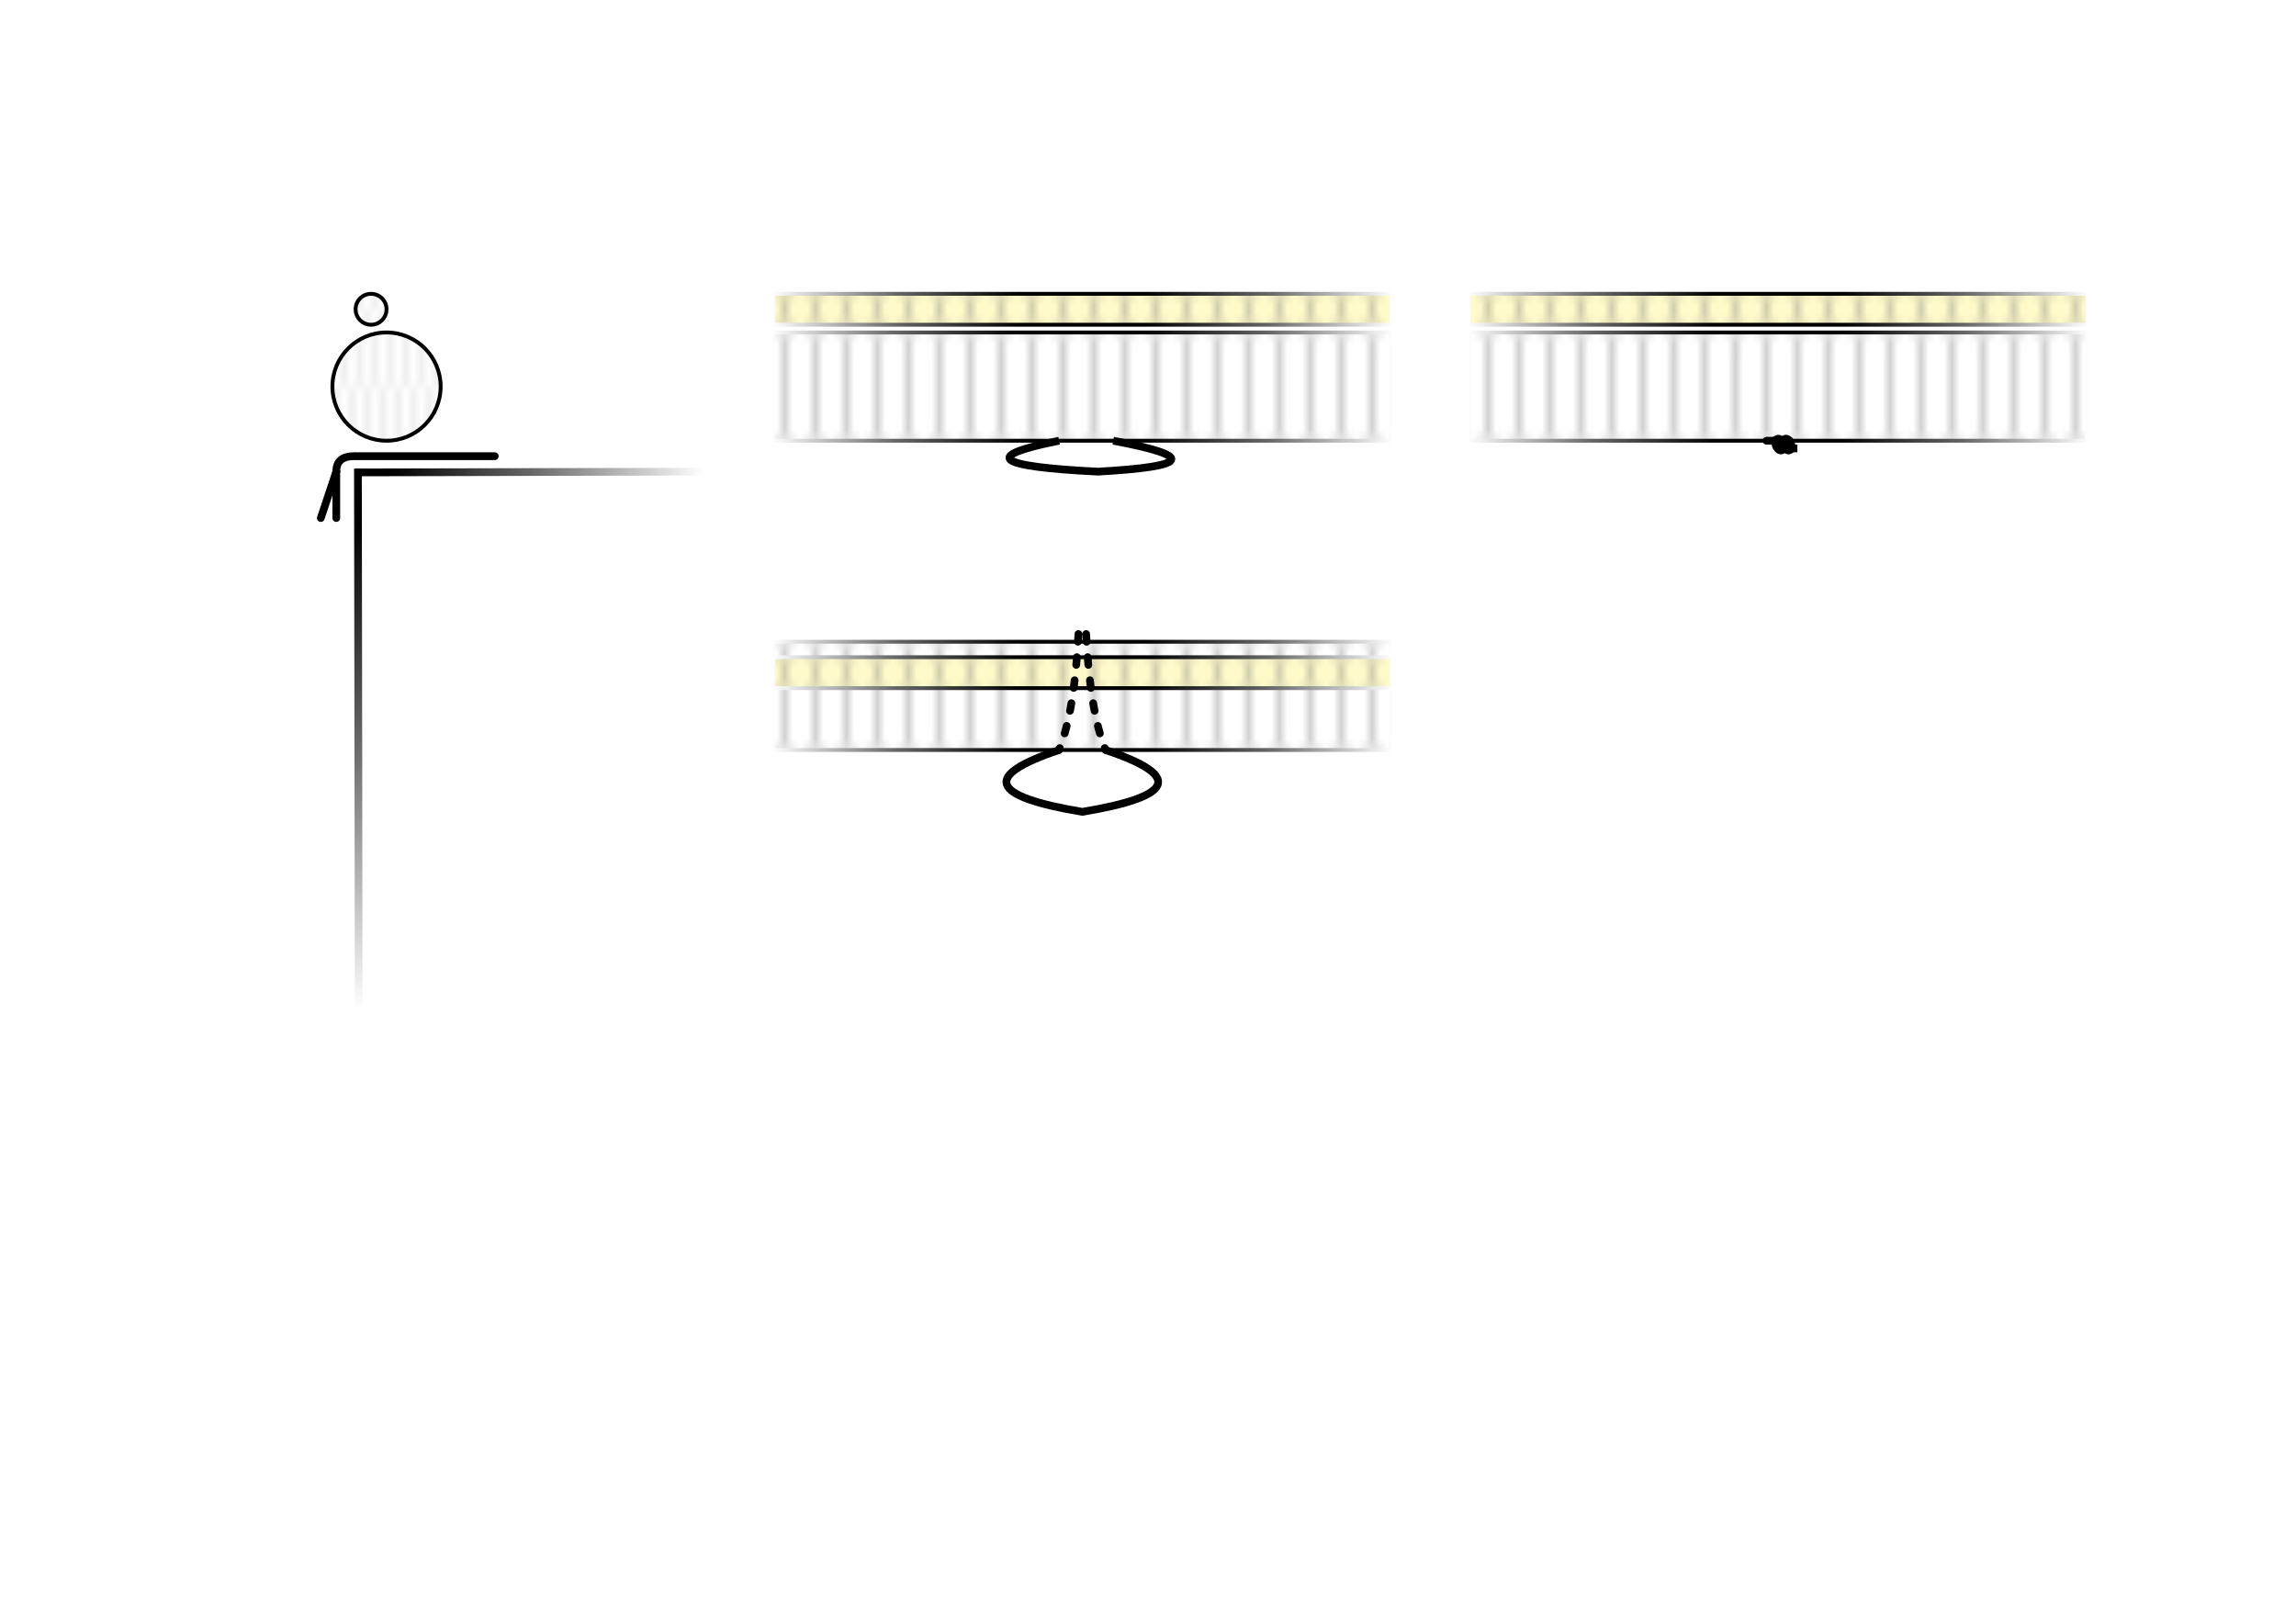 <?xml version="1.0" encoding="UTF-8"?>
<!DOCTYPE svg
  PUBLIC "-//W3C//DTD SVG 1.1//EN" "http://www.w3.org/Graphics/SVG/1.1/DTD/svg11.dtd">
<svg xmlns="http://www.w3.org/2000/svg" xmlns:xlink="http://www.w3.org/1999/xlink" x="0" y="0"
    width="297mm" height="210mm" viewBox="0 0 297 210" preserveAspectRatio="xMinYMin meet"
    version="1.1">
    <desc>Board Markers SVG Master</desc>
    <defs>
        <linearGradient id="fading">
            <stop offset="0%" stop-color="#FFFFFF"/>
            <stop offset="50%" stop-color="#666666"/>
            <stop offset="90%" stop-color="#000000"/>
        </linearGradient>
        <linearGradient id="fadingBothEnds">
            <stop offset="0%" stop-color="#FFFFFF"/>
            <stop offset="20%" stop-color="#666666"/>
            <stop offset="40%" stop-color="#000000"/>
            <stop offset="60%" stop-color="#000000"/>
            <stop offset="80%" stop-color="#666666"/>
            <stop offset="100%" stop-color="#FFFFFF"/>
        </linearGradient>
        <pattern id="gluedPattern" patternUnits="userSpaceOnUse" viewBox="0 0 3 5" x="0" y="0"
            width="3" height="5">
            <desc>Glue pattern</desc>
            <path d="M 0,5 L 3,0 " class="glued" stroke="#666666" stroke-width="0.5"/>
        </pattern>
        <pattern id="thicknessCutoutTile" patternUnits="userSpaceOnUse"
            patternContentUnits="userSpaceOnUse" x="0" y="-10" width="2" height="50">
            <path d="M0,0 L5,50" class="line2" fill="none" stroke="#666666" stroke-width="0.1"
                stroke-linejoin="miter"/>
        </pattern>
        <pattern id="endbandFill" x="0" y="0" width="4" height="14" patternUnits="userSpaceOnUse">
            <path d="M0,0 Q-1,7 0,14 M2,0 Q1,7 2,14" stroke="#666666" stroke-width="0.3" fill="none"
            />
        </pattern>
        <pattern id="endbandFill2" x="0" y="0" width="4" height="4" patternUnits="userSpaceOnUse">
            <path d="M0,0 L4,0 4,4 0,4z" stroke="#FFFFFF" stroke-opacity="0" fill="#FFFBCB" fill-opacity="1"/>
            <path d="M0,0 Q-0.5,2 0,4 M2,0 Q1.5,2 2,4" stroke="#666666" stroke-width="0.3" fill="none"/>
        </pattern>
        <clipPath id="knot_back_clip">
            <path d="M-1,-1 L3,-1 3,2 -1,2z"/>
        </clipPath>
        <clipPath id="span2_clip">
            <path d="M-1,-7 L-1,11 21,11 21,-7z"/>
        </clipPath>
        <g id="endbandCore">
            <circle r="7" cx="0" cy="0" fill="url(#thicknessCutoutTile)"/>
        </g>
        <g id="endbandCore_front">
            <path d="M0,0 L80,0 80,14 0,14z" stroke="url(#fadingBothEnds)" fill="url(#endbandFill)"
            />
        </g>
        <g id="crowningCore">
            <circle r="2" cx="0" cy="0" fill="url(#thicknessCutoutTile)"/>
        </g>
        <g id="crowningCore_front">
            <path d="M0,0 L80,0 80,4 0,4z" stroke="url(#fadingBothEnds)" fill="url(#endbandFill2)"/>
        </g>
        <g id="textblock">
            <g id="edges" transform="scale(-1, 1) translate(-45)">
                <path d="M0,0 L45,0.1" stroke="url(#fading)"/>
                <path d="M0,0 L 70,0.1" stroke="url(#fading)"
                    transform="rotate(-90, 45, 0) translate(-24.6, -0.4)"/>
            </g>
        </g>
        <g id="type1">
            <path d="M0,0 L18,0" stroke-linecap="round"/>
        </g>
        <g id="span_front">
            <path d="M0,0 Q-1,1.5 0.5,3 Q10,8 19.5,3 Q21,1.5 20,0"/>
        </g>
        <g id="span_above">
            <path d="M0,0 A10,10 0 0,0 20,0"/>
            <path d="M0,0 L0,-15 M20,0 L20,-15" stroke-dasharray="1 2" stroke-linecap="round"/>
        </g>
        <g id="multipleSpan_back">
            <path d="M0,0 Q10,2.5 20,0"/>
        </g>
        <g id="multipleSpan_back_above">
            <path d="M1,-1 Q10,-5 19,-1"/>
            <path d="M0,1 Q0,0 1,-1 M20,1 Q20,0 19,-1"/>
        </g>
        <g id="closedLoop_front">
            <path d="M-3,0 Q-18,3 2,4 Q20,3 4,0"/>
        </g>
        <g id="closedLoop_above">
            <!--<path d="M0,0 Q-18,3 1,20 Q20,3 0,0"/>-->
            <path d="M-0.5,0 Q-1,10 -3,15 M0.5,0 Q1,10 3,15" stroke-linecap="round" stroke-dasharray="1 2"/>
            <path d="M-3,15 Q-18,20 0,23 Q18,20 3,15"></path>
        </g>
        <g id="twistedSpan">
            <path d="M0,0 L10,0 Q16,0 18,-2 Q14,-4 10,0" stroke-linejoin="round"/>
        </g>
        <g id="twistedClosedLoop">
            <path
                d="M0,0 L10,0 Q19,0 18,-2 Q18,-3 15.7,-4 M14.3,-4.7 Q12,-6 12,-7 A1,1 0 0,1 16,-7 Q16,-4 10,0"
                stroke-linejoin="round"/>
        </g>
        <g id="knot">
            <path d="M0,0 L2,0" stroke-linecap="round"/>
            <ellipse rx="0.5" ry="0.8" cx="1.7" cy="0.5" transform="rotate(-22, 1.7,0.5)"/>
            <path d="M2,1 L4,1" stroke-linecap="round"/>
        </g>
        <g id="knot_above" transform="rotate(-90, 0,0)">
            <use xlink:href="#knot"/>
        </g>
        <g id="knot_back">
            <use xlink:href="#knot" clip-path="url(#knot_back_clip)"/>
        </g>
        <g id="frayed">
            <path d="M1.5,3 L-0.5,9" stroke-linecap="round"/>
            <path d="M1.5,3 L1.5,9" stroke-linecap="round"/>
            <path d="M1.5,3 Q1.5,1 3.8,1" stroke-linecap="round"/>
        </g>
        <g id="frayed2">
            <path d="M4,1 Q-1.1,3 -1.5,9"/>
            <path d="M4,1 Q-1.1,3 -1.5,9" transform="rotate(10, 4,1)"/>
        </g>
        <g id="frayed_back">
            <path d="M1,0 Q-1,4.5 -2,9"/>
            <path d="M1,0 Q0.5,4.5 0,9"/>
            <path d="M1,0 Q1.5,4.5 2,9"/>
            <path d="M1,0 Q3,4.5 4,9"/>
        </g>
    </defs>

    <!-- Definitions are called here -->

    <!-- Span1 | multipleSpan | closedLoop -->
    <use xlink:href="#endbandCore" x="50" y="50" stroke="#000000" stroke-width="0.5"/>
    <use xlink:href="#crowningCore" x="48" y="40" stroke="#000000" stroke-width="0.5"/>
    <use xlink:href="#textblock" x="46" y="61" stroke="#000000" stroke-width="1" fill="none"/>
    <use xlink:href="#type1" x="46" y="59" stroke="#000000" stroke-width="1"/>
    <!--    <use xlink:href="#knot" x="42" y="58"  stroke="#000000" stroke-width="1"/>-->
    <use xlink:href="#frayed" x="42" y="58" stroke="#000000" stroke-width="1" fill="none"/>

    <!-- Span2 -->
    <!--<use xlink:href="#endbandCore" x="50" y="50" stroke="#000000" stroke-width="0.5"/>
    <use xlink:href="#crowningCore" x="48" y="39" stroke="#000000" stroke-width="0.5"/>
    <use xlink:href="#textblock" x="46" y="59" stroke="#000000" stroke-width="1" fill="none"/>
    <use xlink:href="#type1" x="47" y="42" stroke="#000000" stroke-width="1"/>
<!-\-    <use xlink:href="#knot" x="43" y="41"  stroke="#000000" stroke-width="1"/>-\->
    <use xlink:href="#frayed2" x="43" y="41"  stroke="#000000" stroke-width="1" fill="none"/>-->

    <!-- twistedSpan -->
    <!--<use xlink:href="#endbandCore" x="50" y="50" stroke="#000000" stroke-width="0.5"/>
    <use xlink:href="#crowningCore" x="48" y="40" stroke="#000000" stroke-width="0.5"/>
    <use xlink:href="#textblock" x="46" y="61" stroke="#000000" stroke-width="1" fill="none"/>
    <use xlink:href="#twistedSpan" x="46" y="59" stroke="#000000" stroke-width="1" fill="none"/>
<!-\-    <use xlink:href="#knot" x="42" y="58"  stroke="#000000" stroke-width="1"/>-\->
    <use xlink:href="#frayed" x="42" y="58"  stroke="#000000" stroke-width="1" fill="none"/>-->

    <!-- twistedClosedLoop -->
    <!--<use xlink:href="#endbandCore" x="50" y="50" stroke="#000000" stroke-width="0.5"/>
    <use xlink:href="#crowningCore" x="48" y="40" stroke="#000000" stroke-width="0.5"/>
    <use xlink:href="#textblock" x="46" y="61" stroke="#000000" stroke-width="1" fill="none"/>
    <use xlink:href="#twistedClosedLoop" x="46" y="59" stroke="#000000" stroke-width="1" fill="none"/>
    <use xlink:href="#knot" x="42" y="58"  stroke="#000000" stroke-width="1"/>
<!-\-    <use xlink:href="#frayed" x="42" y="58"  stroke="#000000" stroke-width="1" fill="none"/>-\->-->


    <!-- Front pattern -->
    <use xlink:href="#endbandCore_front" x="100" y="43" stroke="#000000" stroke-width="0.5" fill="none"/>
    <use xlink:href="#crowningCore_front" x="100" y="38" stroke="#000000" stroke-width="0.5" fill="none"/>
    <!-- Span1 -->
    <!--<use xlink:href="#span_front" x="130" y="57" stroke="#000000" stroke-width="1" fill="none"/>-->
    <!-- Span2 -->
    <!--<use xlink:href="#span_front" x="130" y="42" stroke="#000000" stroke-width="1" fill="none"/>-->
    <!-- Multiplespan -->
    <!--<use xlink:href="#span_front" x="110" y="57" stroke="#000000" stroke-width="1" fill="none"/>
    <use xlink:href="#span_front" x="150" y="57" stroke="#000000" stroke-width="1" fill="none"/>-->
    <!-- ClosedLoop -->
    <use xlink:href="#closedLoop_front" x="140" y="57" stroke="#000000" stroke-width="1" fill="none"/>
    
    <!-- Back pattern -->
    <g transform="scale(-1, 1) translate(-400, 0)">
        <use xlink:href="#endbandCore_front" x="130" y="43" stroke="#000000" stroke-width="0.5"
            fill="none"/>
        <use xlink:href="#crowningCore_front" x="130" y="38" stroke="#000000" stroke-width="0.5"
            fill="none"/>
    </g>
    <!-- Span1 -->
    <!--<use xlink:href="#knot_back" x="219" y="57" stroke="#000000" stroke-width="1"/>
    <use xlink:href="#knot_back" x="239" y="57" stroke="#000000" stroke-width="1"/>-->
    <!--<use xlink:href="#frayed_back" x="219" y="57" stroke="#000000" stroke-width="1"/>
    <use xlink:href="#frayed_back" x="239" y="57" stroke="#000000" stroke-width="1"/>-->
    <!-- Span2 -->
    <!--<use xlink:href="#knot_back" x="219" y="42" stroke="#000000" stroke-width="1"/>
    <use xlink:href="#knot_back" x="239" y="42" stroke="#000000" stroke-width="1"/>-->
    <!--<use xlink:href="#frayed_back" x="219" y="42" stroke="#000000" stroke-width="1"/>
    <use xlink:href="#frayed_back" x="239" y="42" stroke="#000000" stroke-width="1"/>-->
    <!-- Multiplespan -->
    <!--<use xlink:href="#multipleSpan_back" x="219" y="57" stroke="#000000" stroke-width="1" fill="none"/>-->
    <!--<use xlink:href="#knot_back" x="199" y="57" stroke="#000000" stroke-width="1"/>
    <use xlink:href="#knot_back" x="259" y="57" stroke="#000000" stroke-width="1"/>-->
    <!--<use xlink:href="#frayed_back" x="199" y="57" stroke="#000000" stroke-width="1"/>
    <use xlink:href="#frayed_back" x="259" y="57" stroke="#000000" stroke-width="1"/>-->
    <!-- ClosedLoop -->
    <use xlink:href="#knot_back" x="229.5" y="57" stroke="#000000" stroke-width="1"/>
    <use xlink:href="#knot_back" x="228.5" y="57" stroke="#000000" stroke-width="1"/>
    
    
    <!-- Above pattern -->
    <use xlink:href="#endbandCore_front" x="100" y="83" stroke="#000000" stroke-width="0.5" fill="none"/>
    <use xlink:href="#crowningCore_front" x="100" y="85" stroke="#000000" stroke-width="0.5" fill="none"/>
    <!-- Span1 -->
    <!-- <use xlink:href="#span_above" x="130" y="97" stroke="#000000" stroke-width="1" fill="none"/>
    <use xlink:href="#knot_above" x="130" y="82" stroke="#000000" stroke-width="1"/>
    <use xlink:href="#knot_above" x="150" y="82" stroke="#000000" stroke-width="1"/>-->
    <!-- Span2 -->
    <!--<use xlink:href="#span_above" x="130" y="90" stroke="#000000" stroke-width="1" fill="none" clip-path="url(#span2_clip)"/>
    <use xlink:href="#knot_above" x="130" y="82" stroke="#000000" stroke-width="1"/>
    <use xlink:href="#knot_above" x="150" y="82" stroke="#000000" stroke-width="1"/>-->
    <!-- MultipleSpan -->
     <!--<use xlink:href="#span_above" x="110" y="97" stroke="#000000" stroke-width="1" fill="none"/>
    <use xlink:href="#span_above" x="150" y="97" stroke="#000000" stroke-width="1" fill="none"/>
    <use xlink:href="#multipleSpan_back_above" x="130" y="83" stroke="#000000" stroke-width="1" fill="none"/>
    <use xlink:href="#knot_above" x="110" y="82" stroke="#000000" stroke-width="1"/>
    <use xlink:href="#knot_above" x="170" y="82" stroke="#000000" stroke-width="1"/>-->
    <!-- ClosedLoop -->
    <use xlink:href="#closedLoop_above" x="140" y="82" stroke="#000000" stroke-width="1" fill="none"/>
    


</svg>
